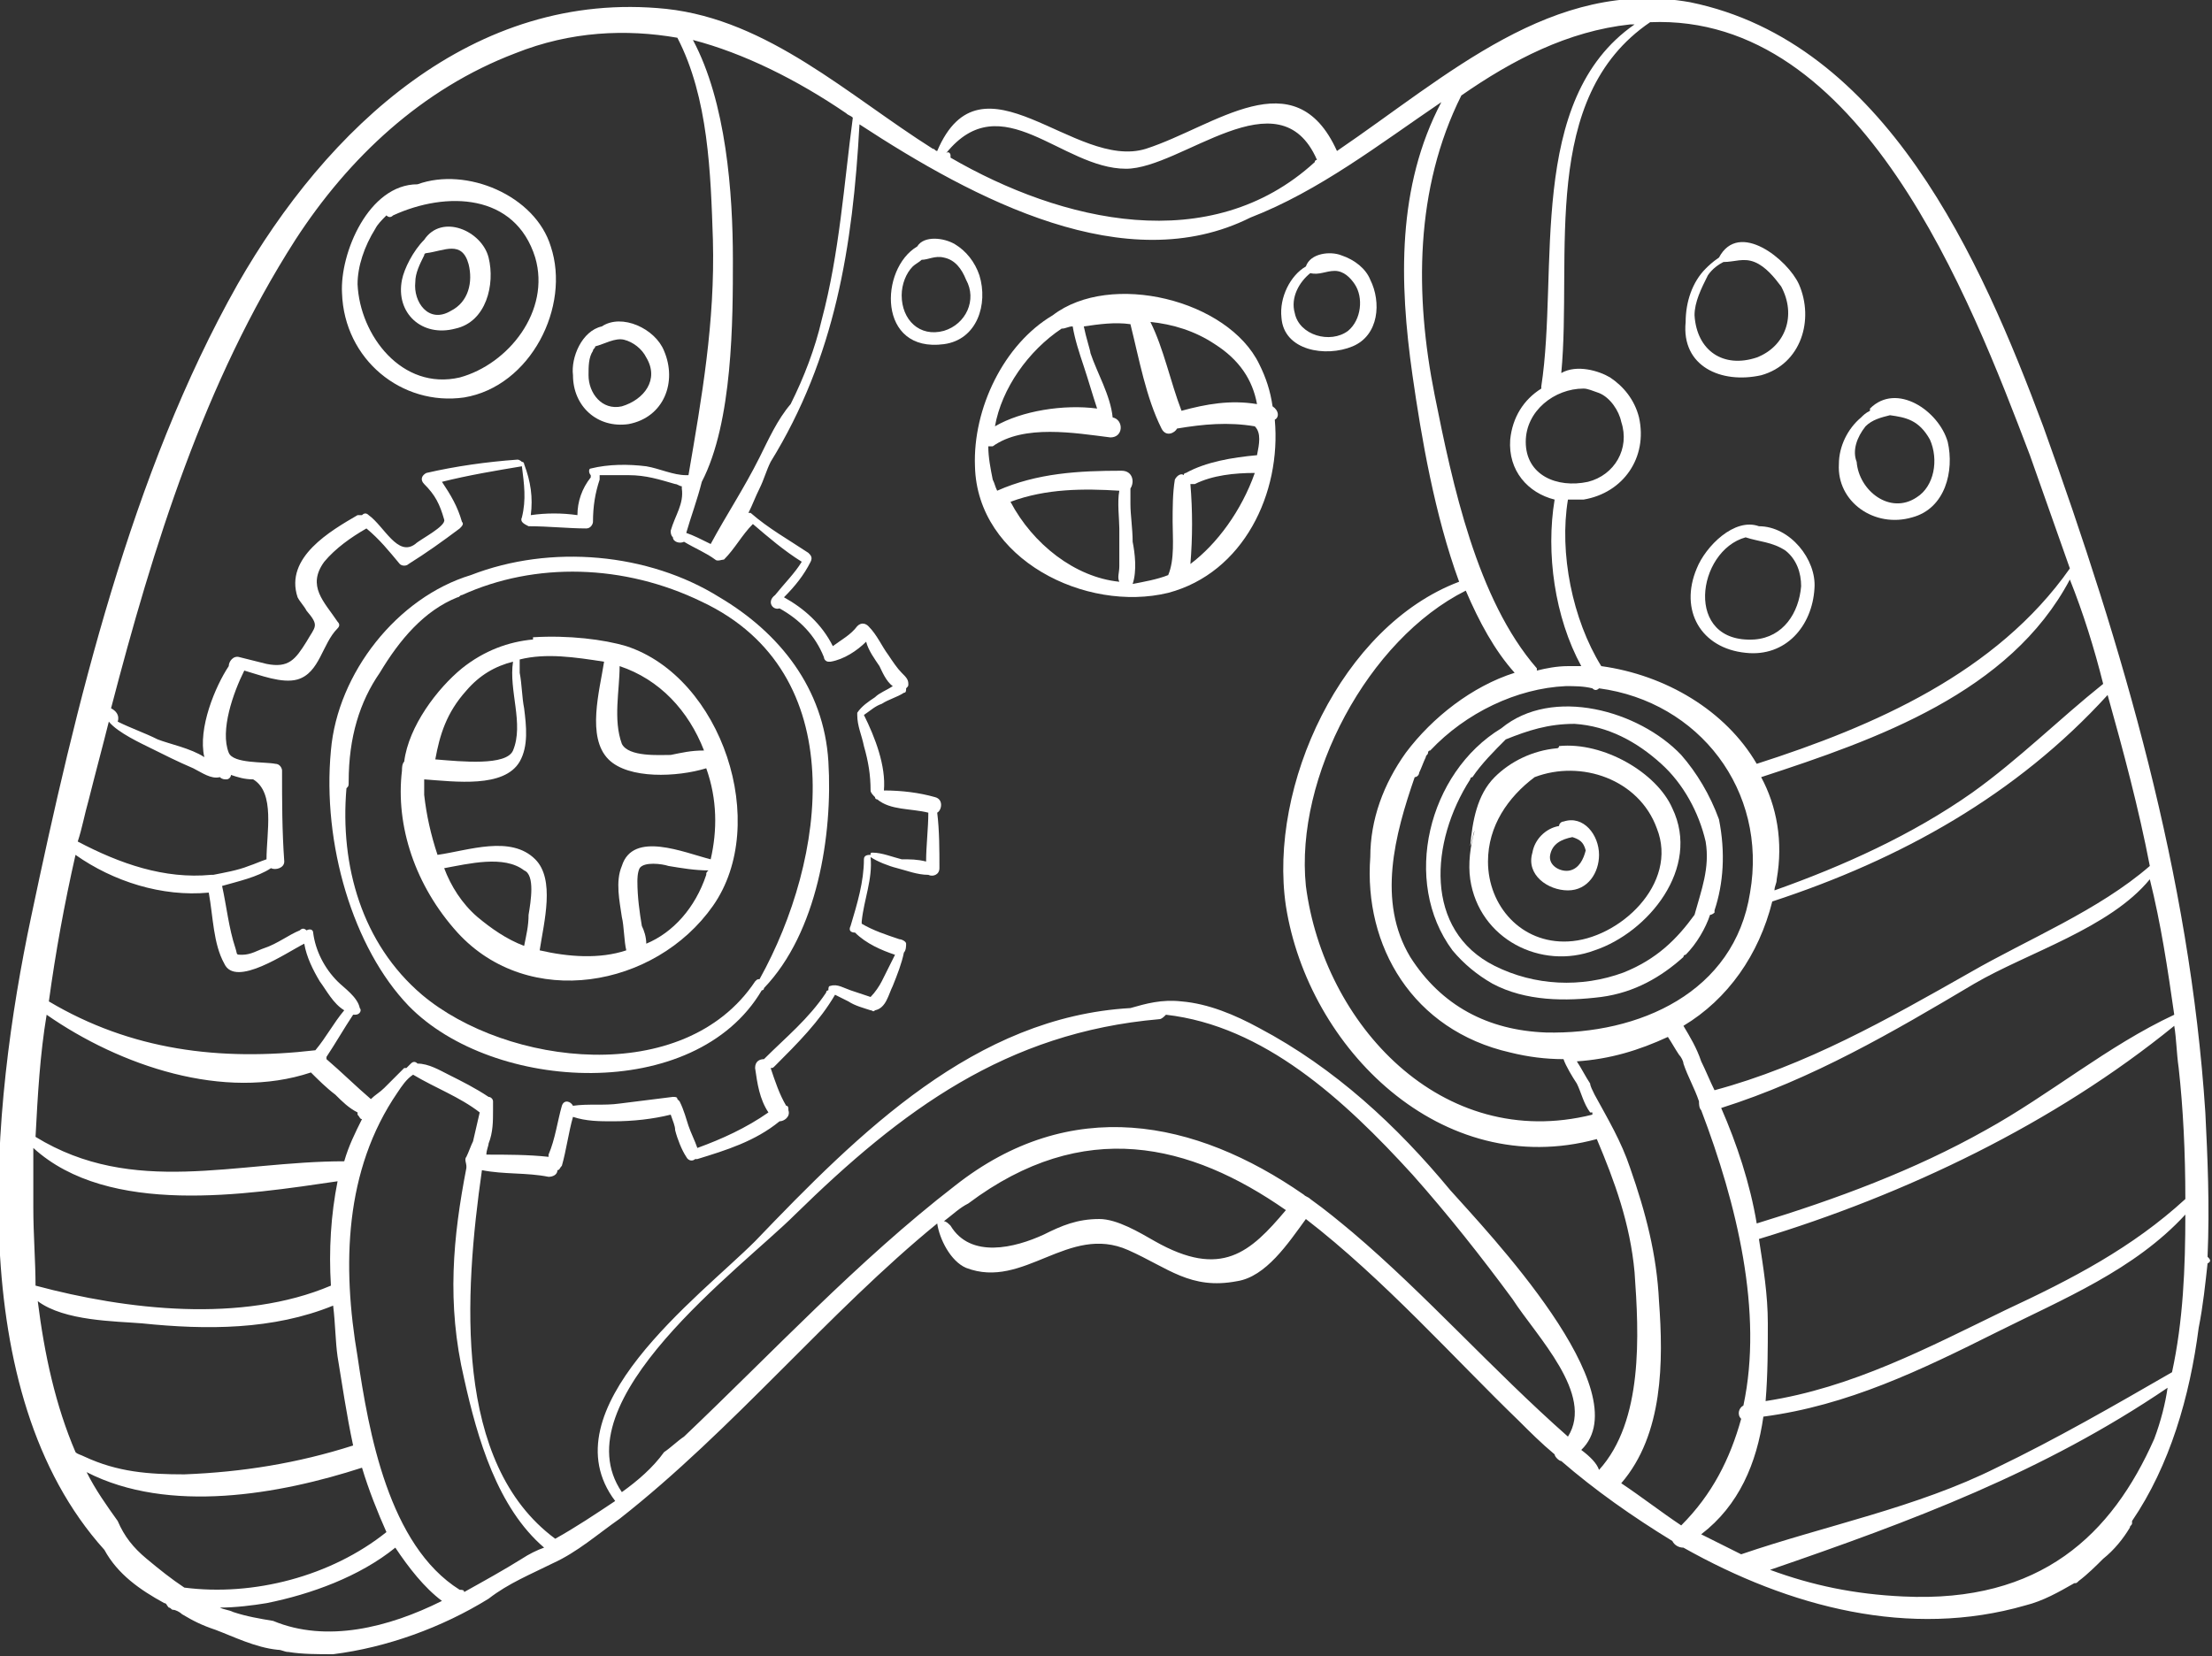 <?xml version="1.0" encoding="utf-8"?>
<!-- Generator: Adobe Illustrator 18.0.0, SVG Export Plug-In . SVG Version: 6.00 Build 0)  -->
<!DOCTYPE svg PUBLIC "-//W3C//DTD SVG 1.1//EN" "http://www.w3.org/Graphics/SVG/1.1/DTD/svg11.dtd">
<svg version="1.1" id="Слой_1" xmlns="http://www.w3.org/2000/svg" xmlns:xlink="http://www.w3.org/1999/xlink" x="0px" y="0px"
	 viewBox="0 0 99.6 74.6" enable-background="new 0 0 99.6 74.6" xml:space="preserve">
<rect x="0" y="0" width="99.6" height="74.6" fill="#333333" stroke="none"/>
<g>
	<path fill="#FFFFFF" d="M21.2,25.9c-3.3,1-6,4.4-6.3,7.9c0,0,0,0,0,0c-0.4,4.2,1,8.9,3.5,11.5c3.8,3.9,12.9,4.4,15.9-0.7
		c0,0,0.1,0,0.1-0.1c2.4-2.5,3.1-6.9,2.9-10.2c-0.2-3.3-2.2-5.8-4.9-7.4C29.2,24.9,24.8,24.5,21.2,25.9z M34.2,44.1
		c-0.1,0-0.1,0-0.2,0.1C30.8,49,22.8,48,19,44.8c-2.7-2.3-3.7-5.8-3.4-9.3c0.1-0.1,0.1-0.1,0.1-0.3c0-2,0.5-3.6,1.4-4.9
		c0.9-1.5,2-2.8,3.5-3.4c0.1,0,0.1-0.1,0.2-0.1c3.3-1.5,7.3-1.4,10.8,0.3C38.4,30.3,37.2,38.7,34.2,44.1z"/>
	<path fill="#FFFFFF" d="M28.2,29.1c-1-0.3-2.6-0.5-4.2-0.4c0,0,0,0.1,0,0.1c-1.1,0.1-2.2,0.5-3.2,1.3c-1.1,0.9-2.4,2.6-2.6,4.2
		c-0.1,0.1-0.1,0.3-0.1,0.4c-0.3,2.5,0.6,5.2,2.5,7.3c3.2,3.5,8.9,2.5,11.5-1.2C34.7,37.1,32.5,30.5,28.2,29.1z M21,31.1
		c0.6-0.7,1.3-1.1,2.1-1.3c-0.2,1.3,0.5,2.8,0,4c-0.3,0.7-2.3,0.5-3.5,0.4C19.8,33.1,20.1,32.1,21,31.1z M23.8,41.2
		c0,0.5-0.1,0.9-0.2,1.4c-0.8-0.3-1.5-0.8-2.1-1.3c-0.7-0.6-1.2-1.4-1.5-2.2c1.1-0.2,2.7-0.6,3.6,0.1C24.1,39.4,23.9,40.6,23.8,41.2
		z M31.8,39.4c-0.5,1.5-1.5,2.6-2.7,3.1c0-0.3-0.1-0.6-0.2-0.8c-0.1-0.6-0.2-1.3-0.2-2c0-0.1,0-0.4,0.1-0.6c0.2-0.3,1-0.2,1.3-0.1
		c0.6,0.1,1.2,0.2,1.8,0.2C31.8,39.3,31.8,39.3,31.8,39.4z M32,38.7c-1.2-0.3-3.5-1.3-4,0.3c-0.3,0.7-0.1,1.6,0,2.3
		c0.1,0.4,0.1,1.1,0.2,1.5c-1.2,0.4-2.6,0.3-3.9,0c0.2-1.3,0.7-3.2-0.2-4.1c-1.1-1.1-3-0.4-4.4-0.2c-0.3-0.9-0.5-1.8-0.6-2.7
		c0-0.2,0-0.4,0-0.6c0,0,0-0.1,0-0.1c1.4,0.1,3.6,0.4,4.3-0.8c0.4-0.7,0.3-1.6,0.2-2.4c-0.1-0.5-0.1-1.1-0.2-1.6c0-0.2,0-0.4,0-0.6
		c1.2-0.3,2.5-0.1,3.8,0.1c-0.2,1.3-0.8,3.4,0.2,4.4c0.9,0.9,3.1,0.8,4.4,0.4C32.3,36,32.3,37.4,32,38.7z M30.2,34
		c-0.5,0-1.9,0.1-2.2-0.5c-0.4-1.1-0.1-2.4-0.1-3.5c1.8,0.6,3.1,2,3.8,3.8C31.1,33.8,30.7,33.9,30.2,34z"/>
	<path fill="#FFFFFF" d="M20.9,17.9c3-0.5,4.8-4.1,3.9-6.8c-0.7-2.3-3.8-3.6-6-2.8c-2.2,0-3.5,3.1-3.4,4.9
		C15.5,16.2,18.1,18.3,20.9,17.9z M16.9,10.3c0.1-0.2,0.3-0.4,0.5-0.6c0.1,0.1,0.2,0.1,0.3,0c2.4-1.1,5.5-1,6.4,1.9
		c0.7,2.4-1.2,4.8-3.4,5.4c-2.6,0.6-4.5-1.9-4.6-4.2C16.1,12,16.4,11.1,16.9,10.3z"/>
	<path fill="#FFFFFF" d="M20.5,14.8c1.4-0.3,1.8-2,1.5-3.2c-0.3-1.2-2.1-2-2.9-0.8c-0.5,0.5-0.9,1.3-1,1.8
		C17.8,14.1,19,15.2,20.5,14.8z M18.7,12.7c0-0.4,0.2-0.8,0.4-1.2c0-0.1,0.1-0.1,0.1-0.1c0.8-0.1,1.6-0.6,1.9,0.5
		c0.2,0.8,0,1.7-0.8,2.1C19.3,14.6,18.6,13.6,18.7,12.7z"/>
	<path fill="#FFFFFF" d="M28.3,19.1c1.6-0.3,2.2-1.9,1.6-3.3c-0.4-1-1.9-1.7-2.8-1.1c-0.9,0.2-1.4,1.4-1.3,2.2
		C25.8,18.3,26.9,19.3,28.3,19.1z M26.7,15.8c0-0.1,0.1-0.1,0.1-0.2c0.4-0.1,0.9-0.4,1.3-0.3c0.4,0.1,0.8,0.4,1,0.8
		c0.6,1-0.1,1.9-1.1,2.2c-0.9,0.2-1.5-0.6-1.5-1.4C26.5,16.5,26.5,16.1,26.7,15.8z"/>
	<path fill="#FFFFFF" d="M44.1,12.4c-0.2-0.6-0.6-1.1-1.1-1.4c-0.5-0.3-1.4-0.4-1.7,0.1c-1.7,1-1.8,4.8,1.2,4.4
		C44,15.3,44.5,13.7,44.1,12.4z M42.5,14.9c-1.1,0.3-1.9-0.5-1.9-1.6c0-0.5,0.2-1,0.5-1.3c0.1-0.1,0.3-0.2,0.4-0.3
		c0.3,0,0.6-0.2,1-0.1c0.5,0.1,0.8,0.5,1,1C44,13.5,43.5,14.6,42.5,14.9z"/>
	<path fill="#FFFFFF" d="M60.9,15.6c1.2-0.5,1.3-2,0.8-3c-0.2-0.5-0.7-0.9-1.3-1.1c-0.5-0.2-1.4-0.1-1.6,0.5
		c-0.7,0.4-1.2,1.4-1.1,2.3C57.8,15.8,59.7,16.1,60.9,15.6z M59,12.3c0.4,0.1,0.7-0.1,1.1-0.1c0.4,0,0.7,0.3,0.9,0.6
		c0.4,0.6,0.3,1.6-0.3,2.1c-0.8,0.6-2.2,0.2-2.4-0.8C58.1,13.4,58.5,12.7,59,12.3z"/>
	<path fill="#FFFFFF" d="M57.3,18.3c-0.1-0.7-0.3-1.3-0.6-1.9c-1.4-2.9-6.7-4.2-9.3-2.2c-2.2,1.3-3.6,4.2-3.5,6.8
		c0.1,4.2,5,6.6,8.7,5.7c3.4-0.9,5.1-4.5,4.8-7.8C57.6,18.8,57.6,18.5,57.3,18.3z M54.7,15.5c1.1,0.7,1.7,1.6,1.9,2.7
		c-1.2-0.2-2.3,0-3.4,0.3c-0.5-1.3-0.8-2.8-1.4-4C52.8,14.6,53.8,14.9,54.7,15.5z M47.8,14.8c0.2,0,0.3-0.1,0.5-0.1
		c0.1,0.6,0.3,1.2,0.5,1.8c0.2,0.6,0.4,1.3,0.6,1.9c-1.5-0.2-3.4,0.1-4.6,0.8C45.1,17.5,46.3,15.8,47.8,14.8z M50.4,25.5
		c0,0.3-0.1,0.5,0,0.7c-2-0.2-3.9-1.7-4.9-3.6c1.6-0.6,3.3-0.6,4.9-0.5c-0.1,0.5,0,1.3,0,1.7C50.4,24.3,50.4,24.9,50.4,25.5z
		 M53.6,25.4c0.1-1.2,0.1-2.4,0-3.6c0,0,0.1,0,0.2,0c0.8-0.4,1.8-0.5,2.7-0.5C55.9,23,54.8,24.5,53.6,25.4z M56.6,20.5
		c-1.1,0.1-2.3,0.3-3.2,0.8c0,0-0.1,0-0.1,0.1c-0.1-0.1-0.3,0-0.4,0.2c-0.1,0.6-0.1,1.3-0.1,1.9c0,0.7,0.1,1.7-0.2,2.4
		c-0.5,0.2-1.1,0.3-1.6,0.4c0.2-0.6,0.1-1.4,0-1.9c0-0.6-0.1-1.2-0.1-1.7c0-0.2,0-0.5,0-0.7c0.2-0.3,0.1-0.8-0.4-0.8
		c-1.9,0-3.8,0.1-5.6,0.9c-0.1-0.2-0.1-0.3-0.2-0.5c-0.1-0.5-0.2-1-0.2-1.5c0.1,0,0.2,0,0.2,0c1.4-1,3.7-0.6,5.3-0.4
		c0.6,0,0.6-0.8,0.1-0.9c0,0,0,0,0,0c-0.1-1-0.7-2-1-2.9c0-0.1-0.2-0.7-0.3-1.2c0.7-0.1,1.4-0.2,2.1-0.1c0.4,1.6,0.7,3.3,1.4,4.7
		c0.2,0.4,0.6,0.2,0.7,0c1.2-0.2,2.3-0.3,3.5-0.1C56.8,19.5,56.7,20,56.6,20.5z"/>
	<path fill="#FFFFFF" d="M70.4,37c-0.1,0-0.2,0.1-0.2,0.2c-0.6,0.1-1.1,0.6-1.2,1.2c-0.3,1,0.7,1.7,1.6,1.7c0.9,0,1.4-0.8,1.4-1.6
		C72,37.6,71.3,36.7,70.4,37z M70.7,39.2c-0.4,0.1-1-0.2-0.9-0.7c0.1-0.5,0.5-0.7,1-0.8c0.3,0.1,0.5,0.2,0.6,0.6
		C71.3,38.7,71.1,39.1,70.7,39.2z"/>
	<path fill="#FFFFFF" d="M70.2,33.6c0,0,0,0.1-0.1,0.1c-1.1,0.1-2.1,0.6-2.8,1.3c-0.8,0.8-1,2-1.1,3.1c0,0,0,0,0,0
		c0.1-0.2,0.1-0.5,0.2-0.7c-0.2,0.7-0.3,1.5-0.2,2.2c0.4,2.7,3.2,4.1,5.6,3.2c2.4-0.8,4.8-3.7,3.5-6.4
		C74.6,34.8,72.2,33.4,70.2,33.6z M70.6,42.4c-2.1,0.1-3.6-1.6-3.6-3.6c0-1.6,0.9-2.9,2.1-3.8c2.1-0.8,4.7,0.1,5.5,2.3
		C75.6,39.8,72.9,42.3,70.6,42.4z"/>
	<path fill="#FFFFFF" d="M77.2,41.1c0,0,0-0.1,0-0.1c0.4-1.2,0.5-2.6,0.2-4.1c-0.4-1.1-1-2.1-1.7-2.9c-1.9-2-5.8-3.1-8.1-1.2
		c-3.3,2-4.5,6.9-2.2,10c0.5,0.6,1.1,1.1,1.8,1.5c1.5,0.8,3.3,0.8,4.9,0.6c1.5-0.2,2.7-0.9,3.7-1.8c0,0,0-0.1,0.1-0.1
		c0.5-0.5,0.9-1.2,1.1-1.8C77.1,41.2,77.2,41.1,77.2,41.1z M76.3,41.2c-0.8,1.1-1.7,2-3.2,2.6c-1.9,0.7-4,0.6-5.8-0.3
		c-3.2-1.6-2.9-5.6-1.1-8.4c0,0,0-0.1,0.1-0.1c0,0,0,0,0,0c0.4-0.6,1-1.2,1.5-1.7c1-0.4,1.9-0.7,3.1-0.7c1.5,0.1,2.8,0.8,3.9,1.8
		c1,0.9,1.7,2.2,2,3.5C77,39.1,76.6,40.1,76.3,41.2z"/>
	<path fill="#FFFFFF" d="M99.4,56.6c0.1-2.3,0-4.5-0.1-6.5c-0.7-10.7-3.7-20.9-7.3-30.9c-2.8-7.5-7.1-17.3-15.9-19.1
		C69.9-1,65.2,3.4,60.2,6.8c-1.9-4.2-5.5-1.1-8.6-0.1c-3.2,1-7.4-4.6-9.4,0.1c-0.1,0-0.1-0.1-0.2-0.1c-3.8-2.4-7.4-5.8-12-6.3
		c-8.7-0.9-15.3,5.4-19.3,12.4c-4.8,8.5-7.3,19-9.3,28.5c-1.8,8.5-3.1,21.4,3.3,28.5c0.6,1.1,1.6,1.8,2.7,2.4c0.1,0,0.1,0.1,0.2,0.2
		c0.1,0,0.1,0.1,0.2,0.1c0.1,0,0.3,0.1,0.4,0.2c0.5,0.3,0.9,0.5,1.5,0.7c0.8,0.3,1.8,0.8,2.8,0.9c0.2,0,0.3,0.1,0.5,0.1
		c0.6,0.1,1.3,0.1,2,0.1c2.4-0.3,4.9-1.2,7-2.5c0.9-0.7,1.9-1.1,2.9-1.6c1.1-0.5,2-1.3,3-2c5.1-4,9.4-9.3,14.3-13.3
		c0.1,0.7,0.6,1.7,1.3,2c2.6,1,4.6-2,7.3-0.8c1.8,0.8,2.8,1.8,4.9,1.4c1.3-0.2,2.3-1.7,3.1-2.8c3.5,2.7,6.7,6.3,9.6,9.1
		c0.5,0.5,1,1,1.6,1.5c0,0.1,0.2,0.3,0.3,0.3c1.5,1.3,3.2,2.5,5,3.6c0.1,0.2,0.3,0.3,0.5,0.3c4.8,2.7,10.2,4.1,15.4,2.6
		c0.8-0.2,1.5-0.6,2.2-1c0.1,0,0.1,0,0.2-0.1c0.4-0.3,0.8-0.7,1.1-1c0.5-0.4,0.9-0.9,1.2-1.4c0-0.1,0.1-0.1,0.1-0.2c0,0,0,0,0-0.1
		c1.7-2.5,2.6-5.6,3-8.7c0.2-1,0.3-2,0.4-2.9C99.6,56.8,99.5,56.7,99.4,56.6z M98.1,48.1c0.2,1.8,0.3,3.8,0.3,5.9
		c-2.4,2.2-5.1,3.6-8.1,5c-3.5,1.7-6.9,3.5-10.8,4.1c0.1-1.2,0.1-2.4,0.1-3.5c0-1.3-0.2-2.5-0.4-3.8c6.6-2,13.3-5.2,18.7-9.6
		C98,46.8,98,47.4,98.1,48.1z M97.9,45.7c-3,1.4-5.6,3.6-8.5,5.2c-3.2,1.8-6.7,3.1-10.3,4.2c-0.3-1.8-0.9-3.6-1.6-5.2
		c4.1-1.3,7.7-3.4,11.4-5.6c2.4-1.4,6.1-2.5,7.9-4.7C97.3,41.6,97.6,43.6,97.9,45.7z M96.8,39c-2.3,2-5.5,3.3-8.1,4.8
		c-3.7,2.1-7.4,4.2-11.5,5.3c-0.2-0.4-0.4-0.9-0.6-1.3c-0.2-0.6-0.5-1.1-0.8-1.6c0,0,0,0,0,0c2-1.2,3.4-3.2,4-5.6
		c5.8-1.9,11-4.8,15.1-9.3C95.6,33.8,96.3,36.4,96.8,39z M68,47.4c0.8,0.2,1.6,0.3,2.4,0.3c0.1,0.3,0.4,0.8,0.6,1.1
		c0.2,0.4,0.3,0.9,0.6,1.3c0,0,0,0,0.1,0c0,0,0,0.1,0,0.1c-6.8,1.7-12.1-4.1-12.9-10.3C58.3,35,61.6,28.8,66,26.6
		c0.6,1.4,1.3,2.7,2.2,3.7c-1.9,0.6-3.7,2-4.9,3.6c0,0,0,0,0,0c0,0,0,0,0,0c-1,1.4-1.6,3-1.6,4.7C61.4,42.6,63.6,46.4,68,47.4z
		 M69.6,46.5c-2.6-0.1-4.7-1.2-6.1-3.4c-1.5-2.5-0.7-5.5,0.2-8.1c0.1,0,0.2-0.1,0.2-0.2c0.1-0.2,0.2-0.5,0.3-0.7
		c0-0.1,0.1-0.1,0.1-0.2c0,0,0-0.1,0.1-0.1c1.6-1.7,3.9-2.8,6.1-2.9c0.4,0,0.8,0,1.2,0.1c0.1,0.1,0.2,0.1,0.3,0
		c4.5,0.6,7.6,4.6,6.8,9.2C78.1,44.7,73.8,46.6,69.6,46.5z M94.7,30.8c-2,1.6-3.8,3.4-5.9,4.9c-2.7,1.9-5.8,3.3-8.9,4.4
		c0-0.2,0.1-0.3,0.1-0.5c0.3-1.7,0-3.3-0.7-4.6c5.2-1.7,11.2-3.8,13.9-8.9C93.8,27.6,94.3,29.2,94.7,30.8z M74.3,1
		c9.5-0.4,14.4,12.4,17.1,19.5c0.6,1.7,1.2,3.4,1.8,5.1c-3.3,4.7-8.8,7.1-14.1,8.8c-1.4-2.4-4.1-4-7-4.4c-1.3-2.1-1.9-5.1-1.5-7.5
		c0.2,0,0.5,0,0.7,0c1.8-0.3,2.9-1.9,2.5-3.7c-0.2-0.8-0.7-1.4-1.3-1.8c-0.5-0.3-1.5-0.6-2.2-0.2C70.8,11.5,69.3,4.4,74.3,1z
		 M68.7,19.9c0-1.4,1.3-2.4,2.6-2.4c0.2,0,0.4,0.1,0.7,0.2c0.5,0.2,0.9,0.8,1,1.3c0.4,1.2-0.3,2.4-1.5,2.7
		C70.1,22,68.7,21.4,68.7,19.9z M73.4,1.1c0.1,0,0.1,0,0.2,0c-4.9,3.4-3.4,11.1-4.2,16.3c0,0,0,0.1,0,0.1c-0.8,0.5-1.3,1.3-1.4,2.3
		c-0.1,1.4,0.8,2.4,2,2.7c-0.4,2.4,0,5.3,1.2,7.5c-0.2,0-0.4,0-0.6,0c-0.5,0-1,0.1-1.4,0.2c0,0,0,0,0-0.1c-2.7-3.1-3.8-8.3-4.6-12.3
		c-0.9-4.5-0.9-9.3,1.2-13.5C68.1,2.7,70.6,1.4,73.4,1.1z M50.7,7.6c2.5,0,6.9-4.3,8.6-0.4c0,0-0.1,0-0.1,0.1
		c-4.7,4.3-11.4,2.7-16.4-0.2c0,0,0-0.1,0-0.1c0-0.1-0.1-0.2-0.2-0.1C45.1,3.8,47.8,7.6,50.7,7.6z M38.1,5.1
		c0.1,0.1,0.2,0.1,0.3,0.2c-0.4,3-0.6,6.1-1.4,9.1c-0.3,1.3-0.8,2.6-1.4,3.8c-0.6,0.7-1,1.6-1.4,2.4c-0.7,1.4-1.5,2.6-2.2,3.9
		c-0.4-0.2-0.8-0.4-1.1-0.5c0.2-0.7,0.5-1.5,0.7-2.3C33,19,33,14.4,33,11.7c0-3-0.3-7.1-1.8-9.9C33.5,2.4,35.9,3.6,38.1,5.1z
		 M35.1,27.4c0.9,0.5,1.6,1.2,2,2.2c0,0.1,0.1,0.2,0.2,0.2c0,0,0.1,0,0.1,0c0.6-0.1,1.2-0.5,1.6-0.9c0.1,0.4,0.4,0.8,0.6,1.1
		c0.1,0.2,0.3,0.7,0.6,0.9c-0.3,0.2-0.6,0.3-0.8,0.5c-0.3,0.2-0.6,0.4-0.8,0.7c0,0,0,0.1,0,0.1c0,0,0,0,0,0c0,0.5,0.2,0.9,0.3,1.4
		c0.2,0.7,0.3,1.3,0.3,2c0,0.1,0.1,0.2,0.2,0.3c0,0,0,0.1,0.1,0.1c0.6,0.5,1.5,0.4,2.3,0.6c0,0.7-0.1,1.5-0.1,2.2
		c-0.4-0.1-0.7-0.1-1.1-0.1c-0.4-0.1-0.9-0.3-1.3-0.3c-0.1,0-0.1,0-0.1,0.1c-0.1,0-0.3,0-0.3,0.2c0,1-0.3,2-0.6,3
		c-0.1,0.2,0,0.3,0.2,0.3c0.5,0.5,1.2,0.8,1.8,1c-0.2,0.4-0.4,0.8-0.6,1.2c-0.1,0.2-0.3,0.5-0.5,0.7c-0.3-0.1-0.6-0.2-0.9-0.3
		c-0.3-0.1-0.6-0.3-0.9-0.2c-0.1,0-0.1,0.1-0.1,0.2c0,0-0.1,0-0.1,0.1c-0.8,1.2-1.8,2-2.8,3c0,0,0,0,0,0c-0.2,0-0.4,0.1-0.4,0.4
		c0.1,0.7,0.2,1.4,0.6,2c-1,0.7-2.1,1.2-3.2,1.6c-0.1-0.3-0.3-0.7-0.4-1c-0.1-0.3-0.2-0.7-0.4-1.1c0,0-0.1-0.1-0.1-0.1
		c0-0.1-0.1-0.1-0.2-0.1c-0.8,0.1-1.6,0.2-2.4,0.3c-0.7,0.1-1.4,0-2.1,0.1c-0.1-0.2-0.4-0.3-0.5,0c-0.2,0.7-0.3,1.5-0.6,2.2
		c0,0,0,0.1,0,0.1c-0.9-0.1-1.9-0.1-2.8-0.1c0-0.2,0.1-0.4,0.1-0.5c0.2-0.5,0.2-1,0.2-1.5c0-0.1,0-0.1,0-0.2c0-0.1,0-0.1,0-0.2v0
		c0-0.1-0.1-0.2-0.2-0.2c0,0,0,0,0,0c-0.6-0.4-1.2-0.7-1.8-1c-0.4-0.2-0.9-0.5-1.4-0.5c-0.1-0.1-0.2-0.1-0.3,0
		c-0.1,0.1-0.2,0.2-0.2,0.2c0,0-0.1,0-0.1,0c-0.3,0.3-0.6,0.6-0.9,0.9c-0.2,0.2-0.4,0.3-0.6,0.5c-0.7-0.6-1.3-1.2-2-1.8
		c0,0,0,0,0-0.1c0.4-0.6,0.8-1.3,1.2-1.9c0,0,0.1,0,0.1,0c0.2,0,0.3-0.2,0.2-0.3c-0.1-0.5-0.7-0.9-1-1.2c-0.6-0.6-1-1.4-1.1-2.2
		c0-0.1-0.1-0.2-0.3-0.1c-0.1-0.1-0.2-0.1-0.3,0c-0.5,0.2-1,0.6-1.6,0.8c-0.3,0.1-0.6,0.3-1,0.3c-0.3,0-0.2,0-0.3-0.3
		c-0.3-0.9-0.4-1.9-0.6-2.8c0.7-0.2,1.6-0.4,2.2-0.8c0.2,0.1,0.6,0,0.6-0.3c-0.1-1.4-0.1-2.7-0.1-4.1c0-0.1-0.1-0.3-0.3-0.3
		c-0.5-0.1-1.9,0-2.1-0.5c-0.4-1,0.2-2.7,0.7-3.7c0.7,0.2,1.7,0.6,2.4,0.4c1-0.3,1.1-1.6,1.8-2.3c0.1-0.1,0.1-0.2,0-0.3
		c-0.6-0.9-1.4-1.6-0.6-2.7c0.5-0.6,1.2-1.1,1.9-1.5c0.6,0.5,1,1,1.5,1.6c0.1,0.1,0.3,0.1,0.4,0c0.8-0.5,1.5-1,2.3-1.6
		c0.1-0.1,0.2-0.2,0.1-0.3c-0.2-0.7-0.5-1.2-0.9-1.8c1.2-0.3,2.4-0.5,3.6-0.7c0.1,0.8,0.2,1.5,0,2.3c-0.1,0.2,0.1,0.3,0.3,0.4
		c0.9,0,1.8,0.1,2.6,0.1c0.2,0,0.3-0.2,0.3-0.3c0-0.7,0.1-1.3,0.3-1.9c0-0.1,0-0.1,0-0.2c0.4,0,0.8,0,1.3,0c0.8,0,1.4,0.2,2.1,0.4
		c0.1,0,0.2,0.1,0.3,0.1c0,0,0,0.1,0,0.1c0.1,0.7-0.3,1.2-0.5,1.9c0,0.1,0,0.2,0.1,0.3c0,0.2,0.3,0.3,0.5,0.2c0.5,0.3,1,0.5,1.4,0.8
		c0.1,0.1,0.3,0,0.4,0c0.5-0.5,0.8-1.1,1.3-1.6c0.7,0.6,1.4,1.2,2.2,1.7c-0.3,0.5-0.8,1-1.2,1.5C34.5,27.1,34.8,27.5,35.1,27.4z
		 M13.3,10.8C15.7,7.1,19,4,23.2,2.4c2.5-1,5-1.1,7.3-0.7c1.4,2.7,1.5,6.1,1.6,9.1c0.1,3.7-0.5,7.1-1.1,10.6c0,0-0.1,0-0.1,0
		c-0.6,0-1.2-0.3-1.8-0.4c-0.8-0.1-1.7-0.1-2.5,0.1c-0.1,0-0.1,0.2,0,0.3c0,0,0,0.1,0,0.1C26.2,22,26,22.6,26,23.2
		c-0.7-0.1-1.4-0.1-2.1,0c0.1-0.8,0-1.5-0.3-2.3c0-0.1-0.1-0.1-0.1-0.1c0,0-0.1-0.1-0.2-0.1c-1.4,0.1-2.8,0.3-4.1,0.6
		c-0.2,0.1-0.3,0.3-0.1,0.5c0.5,0.5,0.7,0.9,0.9,1.6c0.1,0.3-1.1,0.9-1.3,1.1c-0.8,0.6-1.4-0.8-2.1-1.3c-0.1-0.1-0.2-0.1-0.3,0
		c-0.1,0-0.1,0-0.2,0c-1.2,0.7-3.3,1.9-2.7,3.7c0.1,0.2,0.3,0.4,0.4,0.6c0.6,0.7,0.4,0.7,0,1.4c-0.5,0.8-0.8,1.2-1.8,1
		c-0.4-0.1-0.8-0.2-1.2-0.3c-0.3-0.1-0.5,0.2-0.5,0.4c-0.6,0.9-1.4,2.8-1.1,4.1c-0.6-0.4-1.6-0.6-2.1-0.8c-0.6-0.3-1.2-0.5-1.8-0.8
		C5.4,32.2,5.2,32,5,31.9C6.9,24.6,9.2,17.2,13.3,10.8z M4,36c0.3-1.2,0.6-2.3,0.9-3.5c0.4,0.5,1.5,1,1.9,1.2
		C7.4,34,8,34.3,8.7,34.6c0.4,0.2,0.8,0.5,1.2,0.4c0,0,0,0,0,0c0.1,0.1,0.2,0.1,0.3,0.1c0.1,0,0.2-0.1,0.2-0.2
		c0.3,0.1,0.6,0.2,1,0.2c1,0.6,0.6,2.4,0.6,3.6c-0.3,0.1-0.5,0.2-0.8,0.3c-0.5,0.2-1.1,0.3-1.6,0.4c0,0,0,0-0.1,0
		c-2.1,0.2-4.1-0.5-6-1.5C3.7,37.3,3.8,36.7,4,36z M3.4,38.5c1.7,1.2,3.9,1.9,6,1.7c0.2,1.1,0.2,2.3,0.7,3.2
		c0.5,1.1,2.8-0.5,3.6-0.9c0.1,0.6,0.4,1.2,0.7,1.7c0.3,0.4,0.6,1,1.1,1.3c-0.5,0.6-0.8,1.2-1.3,1.8c-4.3,0.5-8.3,0-12-2.2
		C2.5,42.9,2.9,40.7,3.4,38.5z M2.1,45.7c3.3,2.3,8,3.9,11.9,2.6c0.3,0.3,0.7,0.7,1.1,1c0.3,0.3,0.6,0.6,1,0.8c0,0,0,0.1,0,0.1
		c0.1,0.1,0.1,0.2,0.2,0.2c-0.3,0.6-0.6,1.2-0.8,1.9c-4.9,0-9.5,1.6-13.9-1.1C1.7,49.3,1.8,47.5,2.1,45.7z M1.5,54.4
		c0-0.9,0-1.8,0-2.7c3.4,3.1,9.6,2.1,13.7,1.5c-0.3,1.5-0.4,3.1-0.3,4.7c-4,1.7-9.2,1.1-13.3,0C1.6,56.8,1.5,55.6,1.5,54.4z
		 M1.7,58.6c1.2,0.9,3.5,0.9,4.7,1c2.9,0.3,5.9,0.3,8.6-0.8c0.1,0.8,0.1,1.6,0.2,2.3c0.2,1.2,0.4,2.6,0.7,4c-2.5,0.8-5,1.2-7.6,1.3
		c-1.6,0-3-0.1-4.5-0.8c-0.2-0.1-0.3-0.1-0.4-0.2C2.5,63.3,2,61,1.7,58.6z M8.3,71.5c-0.6-0.4-1.1-0.8-1.7-1.3c0,0,0,0,0,0
		c-0.6-0.5-1-1-1.3-1.7c-0.5-0.7-1-1.4-1.4-2.2c3.7,1.9,8.7,1,12.4-0.2c0.3,1,0.7,2,1.1,2.9C14.9,71,11.4,71.9,8.3,71.5z M12.3,73
		c-0.6-0.1-1.2-0.2-1.8-0.4c-0.2-0.1-0.4-0.1-0.6-0.2c0.7,0,1.5-0.1,2.1-0.2c2-0.4,4.2-1.2,5.8-2.5c0.6,0.9,1.3,1.8,2.1,2.4
		C17.5,73.3,14.7,74,12.3,73z M23.5,70.2c-0.8,0.5-1.7,1-2.6,1.5c0-0.1-0.1-0.1-0.2-0.1c-3.2-2-4.1-7.1-4.6-10.5
		c-0.7-4.1-0.6-8.4,1.8-11.9c0.2-0.3,0.4-0.6,0.7-0.8c1,0.6,2.1,1,3,1.7c-0.1,0.4-0.2,0.9-0.3,1.3c-0.1,0.2-0.2,0.5-0.3,0.7
		c-0.1,0.1,0,0.3,0,0.4c0,0,0,0.1,0,0.1c-0.6,3.1-0.9,6.1-0.1,9.5c0.6,2.7,1.5,5.8,3.6,7.6C24.2,69.8,23.8,70,23.5,70.2z M52,55.9
		c-0.7-0.4-1.7-1-2.5-1c-1,0-1.7,0.3-2.5,0.7c-1.3,0.6-3.3,1.1-4.2-0.4c-0.1-0.1-0.2-0.2-0.3-0.2c0.4-0.3,0.7-0.6,1.1-0.8
		c5.2-3.9,10-2.7,14.3,0.3C56.3,56.4,55,57.6,52,55.9z M70.6,64.7c-3.4-3-6.4-6.4-9.7-9.2c-0.6-0.5-1.2-1-1.9-1.5
		c-0.1-0.1-0.2-0.1-0.3-0.2c-4.9-3.4-10.5-4.5-15.7-0.4c-4.4,3.4-8.2,7.5-12.2,11.3c-0.3,0.2-0.6,0.5-0.9,0.7
		c-0.5,0.7-1.2,1.3-1.9,1.8c-2.8-4.1,5.4-10.1,7.8-12.5c4.8-4.7,9.5-8.2,16.4-8.8c0.1,0,0.2-0.1,0.3-0.2c4.4,0.5,8,3.8,11.1,7.2
		c1.6,1.8,3.1,3.7,4.5,5.6C69.2,60.2,71.8,62.8,70.6,64.7z M71.2,65.3c2.7-2.6-4.3-9.9-5.9-11.7c-2.4-2.9-5.2-5.5-8.6-7.3
		c-1.1-0.6-2.3-1.1-3.5-1.2c-0.9-0.1-1.6,0.1-2.3,0.3c-7,0.4-12.2,5.6-16.9,10.5c-2.5,2.5-9.4,7.6-6.3,11.7
		c-0.9,0.6-1.8,1.2-2.7,1.7c-4.6-3.4-4.1-11-3.3-16.6c1,0.2,2,0.1,3,0.3c0.2,0,0.4-0.1,0.4-0.3c0.1,0,0.1-0.1,0.2-0.2
		c0.2-0.7,0.3-1.5,0.5-2.2c0.6,0.2,1.2,0.2,1.8,0.2c0.9,0,1.8-0.1,2.6-0.3c0.1,0.3,0.2,0.5,0.2,0.7c0.1,0.4,0.3,0.9,0.5,1.2
		c0.1,0.2,0.3,0.2,0.4,0.1c0,0,0,0,0.1,0c1.3-0.4,2.6-0.8,3.7-1.7c0.2,0,0.5-0.2,0.4-0.5c0-0.1,0-0.2-0.1-0.2
		c-0.3-0.5-0.5-1.1-0.7-1.7c0.1,0,0.1,0,0.2-0.1c1-1,2-2,2.7-3.2c0.2,0.1,0.4,0.2,0.6,0.3c0.3,0.2,0.7,0.3,1,0.4
		c0.1,0,0.1,0.1,0.2,0c0.5-0.1,0.6-0.7,0.8-1.1c0.2-0.5,0.4-1,0.5-1.5c0.1-0.1,0.1-0.3,0.1-0.4c0-0.1-0.2-0.2-0.3-0.2
		c-0.6-0.2-1.2-0.4-1.7-0.7c0,0,0,0,0-0.1c0.1-1,0.5-1.9,0.4-2.9c0.3,0.2,0.8,0.4,1.2,0.5c0.4,0.1,0.9,0.3,1.4,0.3
		c0.2,0.1,0.5,0,0.5-0.3c0-0.8,0-1.7-0.1-2.5c0.2-0.1,0.3-0.6-0.1-0.7c-0.7-0.2-1.5-0.3-2.3-0.3c0,0,0,0,0,0
		c0.1-1.1-0.4-2.4-0.9-3.4c0.3-0.2,0.5-0.4,0.8-0.5c0.3-0.2,0.7-0.3,1-0.5c0.1,0,0.1-0.1,0.1-0.2c0.1-0.1,0.1-0.1,0.1-0.2
		c0-0.2-0.1-0.3-0.3-0.5c-0.2-0.2-0.4-0.5-0.6-0.8c-0.3-0.4-0.5-0.9-0.9-1.3c0,0,0,0,0,0c-0.1-0.1-0.3-0.2-0.5,0
		c-0.3,0.4-0.7,0.6-1.1,0.9c-0.5-1-1.3-1.7-2.2-2.2c0.5-0.5,0.9-1,1.2-1.6c0.1-0.2,0-0.3-0.1-0.4c-0.9-0.6-1.8-1.1-2.6-1.8
		c0,0-0.1,0-0.1,0c0,0,0,0,0,0c0.2-0.4,0.3-0.7,0.5-1.1c0.2-0.4,0.3-0.8,0.5-1.2c2.9-4.7,3.7-9.7,4-15.2c5.2,3.4,12,7,17.6,4.2
		c3.1-1.2,5.8-3.3,8.6-5.2c-2,3.8-1.9,8.1-1.3,12.3c0.4,2.8,1,6.3,2.1,9.3c-5.3,2-8.6,9.2-7.8,14.6c1,6.4,7,12.4,14,10.5
		c0,0,0,0,0,0c0.8,1.9,1.5,3.8,1.7,6c0.2,2.8,0.4,6.7-1.6,8.9C71.9,65.9,71.6,65.6,71.2,65.3z M73,66.8c1.9-2.2,1.9-5.5,1.7-8.2
		c-0.1-2.1-0.6-4-1.3-6c-0.4-1.2-1-2.2-1.6-3.3c-0.1-0.2-0.2-0.4-0.2-0.5c-0.2-0.3-0.4-0.7-0.6-1c1.5-0.1,2.8-0.5,4.1-1.1
		c0.2,0.3,0.3,0.5,0.5,0.8c0.1,0.1,0.2,0.3,0.2,0.4c0,0,0,0,0,0c0.2,0.6,0.5,1.1,0.7,1.7c0,0.1,0,0.3,0.1,0.4
		c1.6,4.2,2.8,9.1,1.9,13.3c-0.2,0.1-0.3,0.4-0.1,0.6c-0.5,1.8-1.3,3.4-2.7,4.8C74.8,68.1,73.9,67.4,73,66.8z M97,64.8
		c-1.9,4.3-5.1,7.4-11.3,7.1c-2.2-0.1-4.1-0.5-6-1.2c6.4-2.2,12.3-4.4,17.9-8.2C97.5,63.2,97.3,64,97,64.8z M97.8,61.8
		c-2.6,1.5-5.2,3-7.9,4.3c-3.6,1.8-7.7,2.6-11.5,3.9c-0.6-0.3-1.2-0.6-1.8-0.9c1.7-1.3,2.5-3.2,2.8-5.3c3.8-0.5,7.1-2.1,10.5-3.8
		c3-1.5,6.2-2.8,8.5-5.3C98.4,57.1,98.3,59.5,97.8,61.8z"/>
	<path fill="#FFFFFF" d="M79.3,16.9c1.8-0.5,2.4-2.5,1.7-4.1c-0.5-1.1-2.7-2.9-3.6-1.2c-0.3,0.2-0.5,0.4-0.6,0.5
		c-0.6,0.6-0.9,1.5-0.9,2.4C75.7,16.5,77.5,17.3,79.3,16.9z M76.9,12.4c0.2-0.3,0.5-0.5,0.7-0.6c0.5,0,0.9-0.2,1.4,0
		c0.5,0.2,0.9,0.7,1.2,1.1c0.7,1.3,0.2,2.7-1.1,3.2c-1.5,0.5-2.7-0.3-2.8-1.9C76.3,13.6,76.6,13,76.9,12.4z"/>
	<path fill="#FFFFFF" d="M86.1,23.3c1.5-0.4,1.9-2.1,1.6-3.4c-0.4-1.4-2.3-2.7-3.5-1.5c0,0,0,0.1,0,0.1c-0.2,0.1-0.3,0.2-0.4,0.3
		c-0.6,0.5-1,1.3-1,2.1C82.7,22.6,84.4,23.8,86.1,23.3z M84,19.2c0.3-0.3,0.7-0.4,1.1-0.5c0.7,0.1,1.3,0.2,1.8,1.1
		c0.4,0.9,0.2,2.1-0.6,2.6c-1.2,0.8-2.6-0.3-2.7-1.6C83.4,20.3,83.6,19.7,84,19.2z"/>
	<path fill="#FFFFFF" d="M79.2,23.7c-1.1-0.4-2.4,0.9-2.8,1.9c-0.8,1.9,0.2,3.6,2.2,3.8c1.8,0.2,3-1.2,3.1-2.9
		C81.8,25.2,80.6,23.7,79.2,23.7z M79,28.8c-3.2,0.2-2.6-4-0.4-4.6c0.6,0.2,1.2,0.2,1.8,0.6c0.5,0.4,0.7,1,0.7,1.6
		C81,27.6,80.3,28.7,79,28.8z"/>
</g>
</svg>
